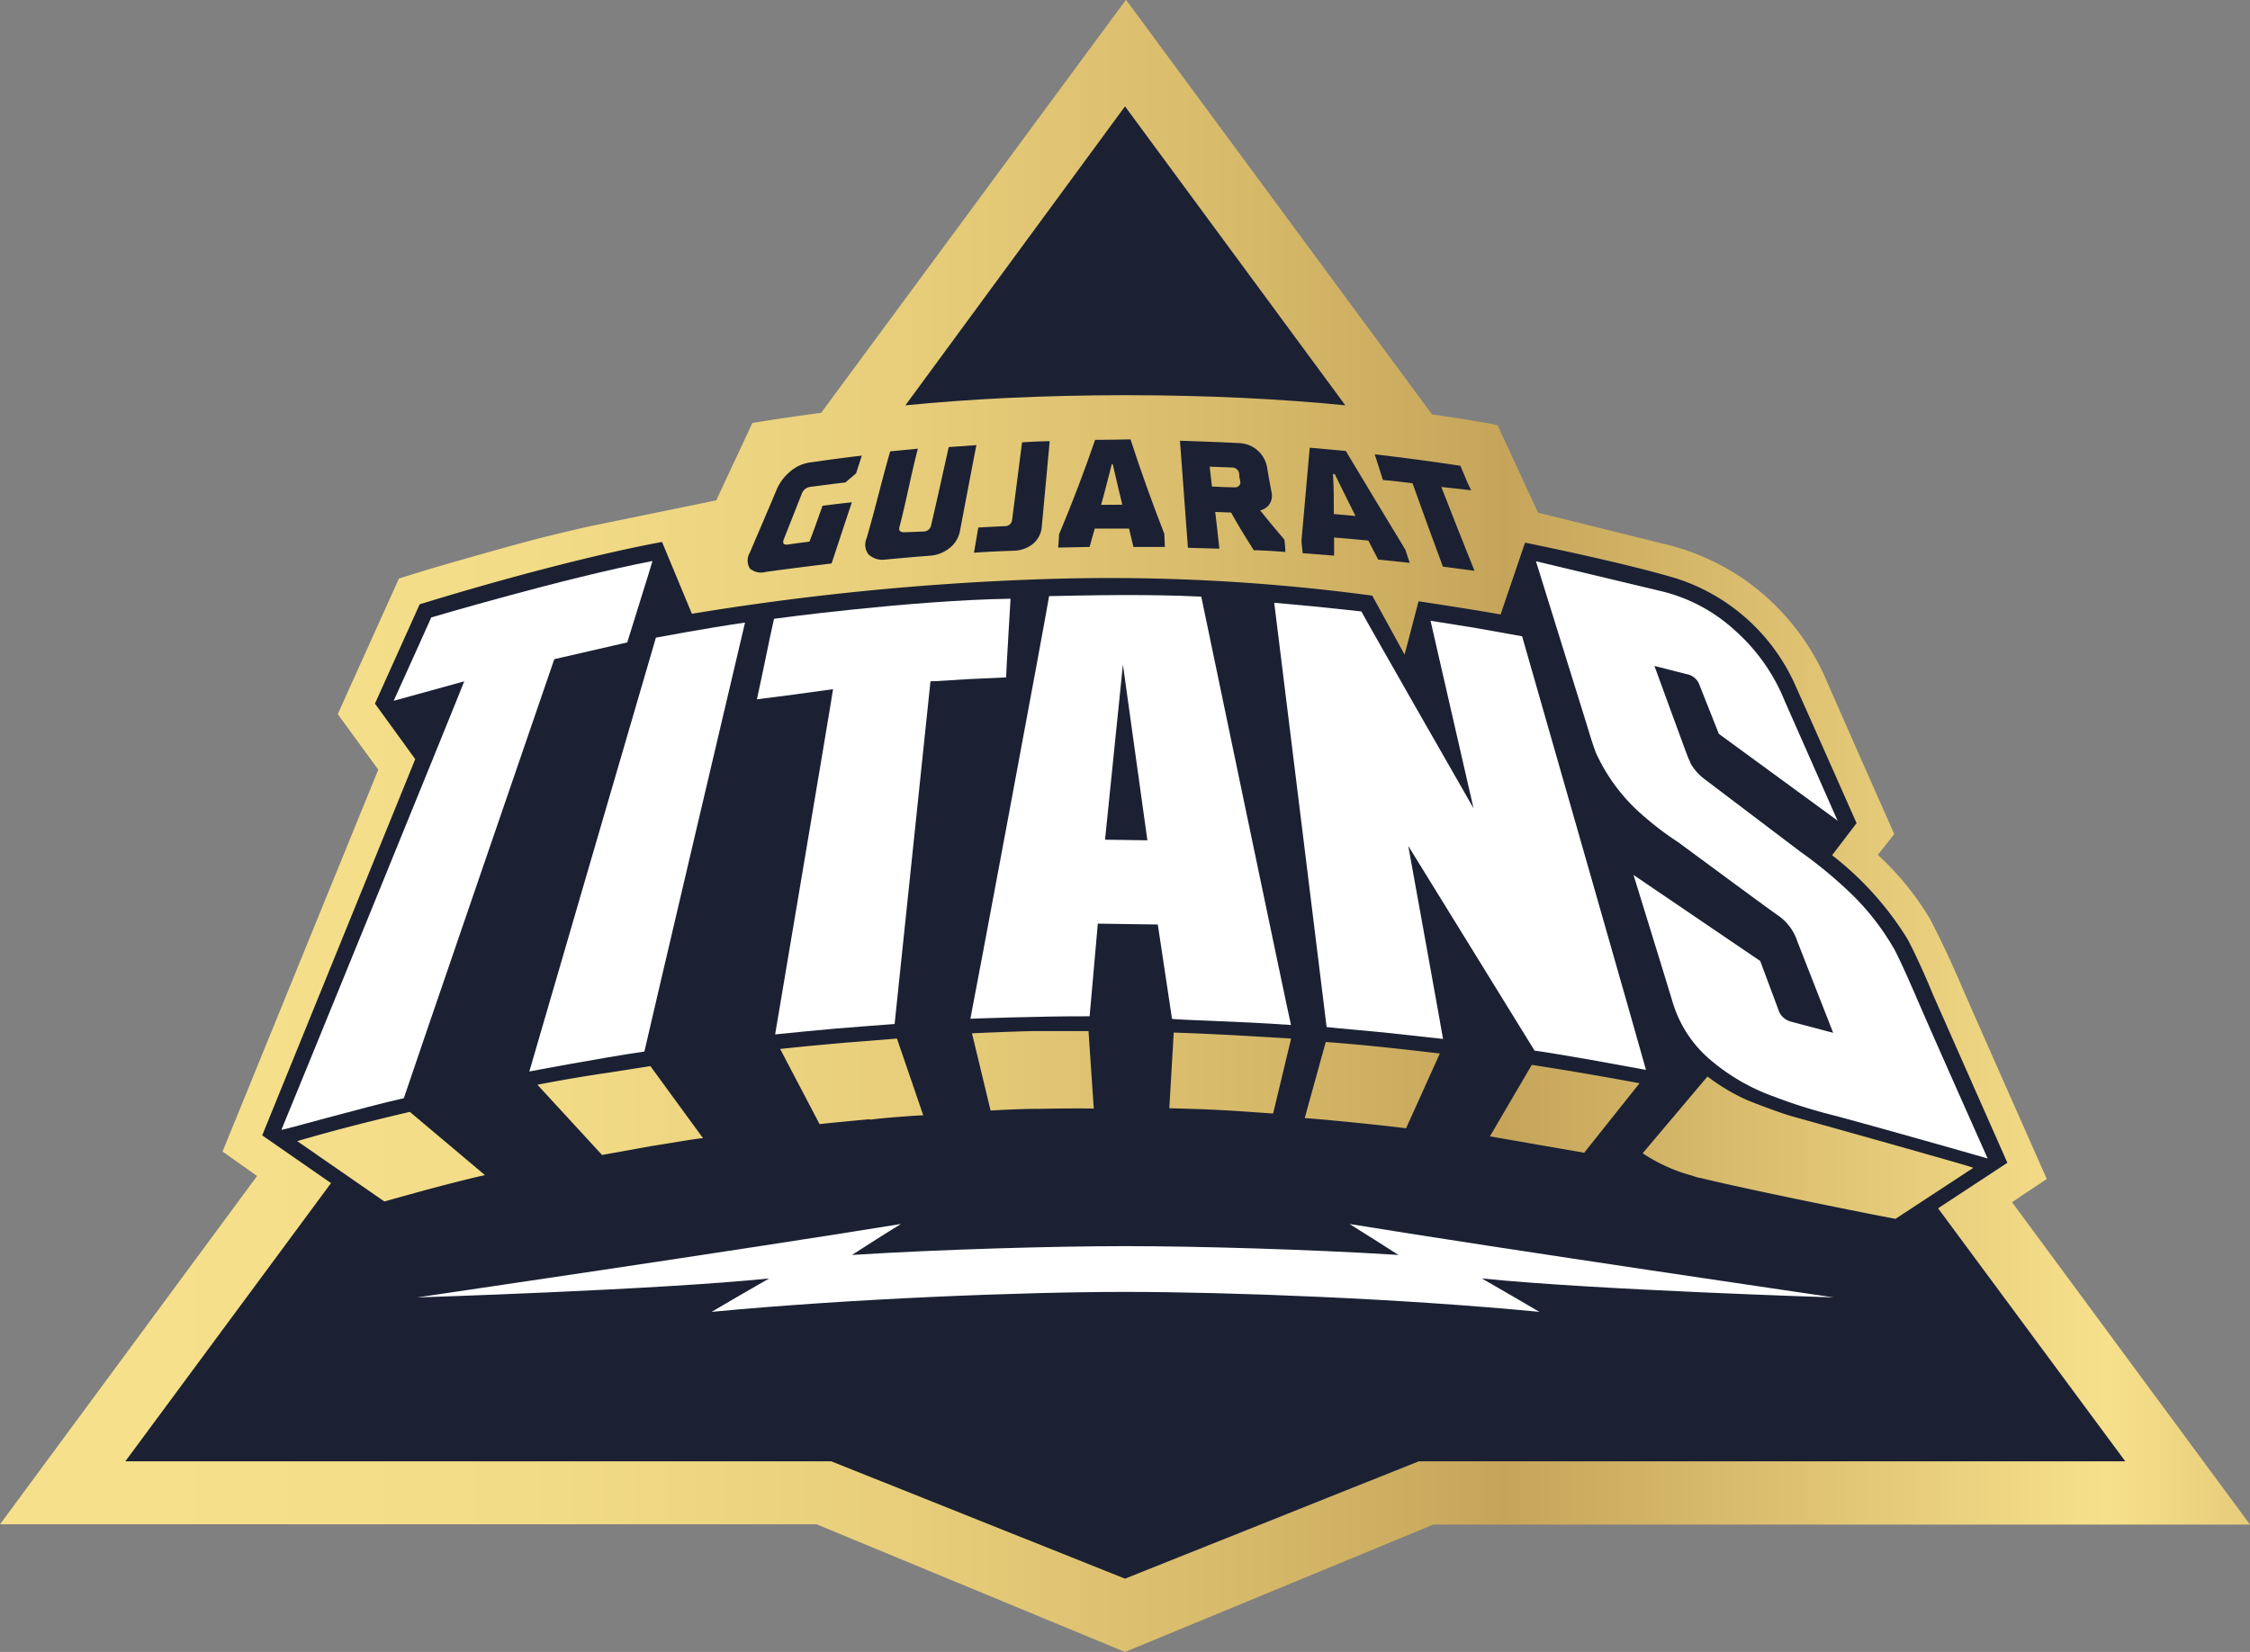 <svg xmlns="http://www.w3.org/2000/svg" xmlns:xlink="http://www.w3.org/1999/xlink" viewBox="0 0 183.8 134.98"><rect x="0" y="0" width="183.8" height="134.98" fill="#808080" stroke="none"/><defs><style>.a{fill:url(#a);}.b{fill:#1b2133;}.c{fill:#fff;}</style><linearGradient id="a" x1="417.8" y1="514" x2="622.93" y2="514" gradientTransform="matrix(1, 0, 0, -1, 0, 1026)" gradientUnits="userSpaceOnUse"><stop offset="0.07" stop-color="#f7e08b"/><stop offset="0.22" stop-color="#f3dc87"/><stop offset="0.37" stop-color="#e8ce7b"/><stop offset="0.52" stop-color="#d5b768"/><stop offset="0.61" stop-color="#c6a55a"/><stop offset="0.85" stop-color="#f7e08b"/><stop offset="0.93" stop-color="#e0c473"/><stop offset="1" stop-color="#c6a55a"/></linearGradient></defs><title>Gujarat Titans logo</title><path class="a" d="M584.46,542.74l2.84-1.9s-5.94-13.39-7.17-16.24-2.37-5-2.37-5a23.5,23.5,0,0,0-4.26-5.24l1.34-1.7s-3.43-7.72-5.71-12.94a19.47,19.47,0,0,0-6.74-8,19.75,19.75,0,0,0-6.65-2.84l-10-2.48-3.31-7.16c-.72-.14-2.57-.47-5.35-.87l-25-33.88-24.9,33.75c-1.86.25-3.72.52-5.62.83l-2.95,6.32-10.28,2.11c-1.52.34-3.45.81-4.59,1.1-2.29.6-8.1,2.26-9.12,2.58l-1.93.6-5,11.08,3.31,4.54L438.28,538.6l2.82,2-21,28.46h66.71L512,579.49l25.19-10.41H603.9Z" transform="translate(-420.1 -444.51)"/><path class="b" d="M578.42,543.24l5.66-3.72L578,525.77c-1.19-2.89-2.06-4.5-2.06-4.5a25.7,25.7,0,0,0-6.18-6.88l2-2.62s-3.27-7.39-5-11.26a16,16,0,0,0-9.7-8.73c-4.45-1.34-12.38-2.93-12.38-2.93l-2,5.87c-1.79-.34-6.7-1.08-6.7-1.08L534.84,498l-2.64-4.82a160.7,160.7,0,0,0-27.14-1.34,221.5,221.5,0,0,0-28.44,2.82l-2.44-5.87c-8.87,1.66-19.8,5.1-19.8,5.1L450.73,502l3.29,4.54-12.5,30.74,5.62,3.9-16.8,22.73H488l24,9.59,24-9.59h57.71Zm-122.78-1.7c-.85.22-4,1.1-4.14,1.14l-7.12-4.93c1.59-.47,4.77-1.36,9.2-2.39l6.14,5.17C459.2,540.62,456.49,541.31,455.64,541.54Zm17.64-3.38-4,.72L464,533.14c1.88-.36,3.85-.7,5.91-1l3.32-.52,4.3,5.89C477.14,537.51,474.34,538,473.28,538.16Zm17.89-2.2c-.87.07-3.61.34-4.12.4l-3.22-6.14c1.81-.2,3.61-.36,5.4-.52l4.14-.33,2.15,6.27C494.94,535.65,492,535.87,491.17,536Zm13.93-.85c-1.93,0-3.83.13-4.08.14l-1.52-6.31c1.61-.07,3.25-.14,4.91-.18,1.48,0,3,0,4.61,0l.43,6.34C509.4,535.07,507.23,535.07,505.1,535.11Zm19,.38c-.23,0-2.15-.16-4.14-.27s-4-.14-4.34-.16l.36-6.18c1.59.05,3.23.13,5,.22l4.59.27Zm10.86,1.21c-2.13-.27-7-.76-8.28-.83l1.72-6.22c3.4.25,6.47.61,9.32.94Zm14.55,2-7.7-1.34,3.42-5.84c3.2.49,6.09,1,8.8,1.5Zm9.43,2.06c-.22-.05-.43-.13-.65-.2a13.49,13.49,0,0,1-4-1.82l5.29-6.27,0,0a1.1,1.1,0,0,0,.18.13,16.27,16.27,0,0,0,3,1.77c.27.13,2.85,1.12,3.79,1.37.2.05,13.06,3.65,14.42,4.08l.33.11-6.36,4.17C572.82,543.71,562.85,541.71,558.89,540.73Z" transform="translate(-420.1 -444.51)"/><path class="b" d="M482.66,491.24c1.79-.25,3.58-.47,5.37-.69.56-1.68,1.1-3.34,1.66-5-.8.09-1.61.18-2.4.29-.36,1-.7,2-1.07,2.93-.58.07-1.16.14-1.73.23-.38.05-.49-.09-.36-.43l1.46-3.7a.85.85,0,0,1,.72-.58c1-.13,1.9-.25,2.85-.36l.87-.74c.16-.49.33-1,.47-1.45-1.43.16-2.84.36-4.26.56a3.12,3.12,0,0,0-1.57.72,3.89,3.89,0,0,0-1.12,1.48c-.72,1.72-1.46,3.43-2.19,5.15a1.26,1.26,0,0,0,0,1.32A1.43,1.43,0,0,0,482.66,491.24Z" transform="translate(-420.1 -444.51)"/><path class="b" d="M492.43,490.23c1.19-.11,2.39-.22,3.58-.31a2.88,2.88,0,0,0,1.66-.63,2.3,2.3,0,0,0,.85-1.41c.45-2.35.89-4.7,1.34-7l-2.26.16c-.47,2.11-.94,4.25-1.43,6.36a.64.64,0,0,1-.67.54L494,488c-.36,0-.51-.11-.42-.45.56-2.13.94-4.25,1.5-6.38l-2.26.22c-.69,2.37-1.23,4.73-1.93,7.1a1.3,1.3,0,0,0,.16,1.32A1.66,1.66,0,0,0,492.43,490.23Z" transform="translate(-420.1 -444.51)"/><path class="b" d="M502.17,487.5l-2.15.11c-.13.69-.23,1.37-.36,2.06q1.63-.11,3.25-.16a2.58,2.58,0,0,0,1.59-.58,2,2,0,0,0,.7-1.37c.22-2.33.43-4.66.65-7-.76,0-1.5.05-2.26.09-.27,2.11-.54,4.23-.81,6.32A.57.57,0,0,1,502.17,487.5Z" transform="translate(-420.1 -444.51)"/><path class="b" d="M535.49,484c.81,2.28,1.64,4.55,2.48,6.81.87.11,1.72.22,2.58.34-.92-2.28-1.82-4.57-2.71-6.85l2.44.27L540,484s-.4-.94-.6-1.43c-2.35-.36-4.7-.67-7-.94.22.7.45,1.39.67,2.1C533.85,483.79,534.68,483.9,535.49,484Z" transform="translate(-420.1 -444.51)"/><path class="b" d="M509.56,480.45c-.89,2.57-1.86,5.15-2.95,7.73,0,.36-.05.7-.07,1.07l2.57-.05c.14-.51.27-1,.42-1.5.92,0,1.86,0,2.8,0,.13.51.23,1,.36,1.5l2.57,0-.05-1.07c-1-2.58-1.93-5.15-2.76-7.72C511.48,480.43,510.52,480.45,509.56,480.45Zm.49,5.31c.31-1.1.58-2.2.87-3.32H511c.25,1.1.51,2.2.78,3.31C511.22,485.76,510.63,485.76,510,485.76Z" transform="translate(-420.1 -444.51)"/><path class="b" d="M522.52,489.47c.85,0,2.58.14,2.58.14,0-.33-.05-.67-.07-1-.69-.81-1.37-1.61-2-2.42l.11,0a1.37,1.37,0,0,0,.6-.4,1.27,1.27,0,0,0,.23-1.07c-.13-.67-.25-1.34-.36-2a2.39,2.39,0,0,0-2.22-2c-1.63-.09-3.25-.14-4.9-.2l.65,8.75,2.57.07c-.11-1-.22-2-.34-3l1.3.05C521.23,487.41,521.87,488.44,522.52,489.47Zm-3.42-5.2c-.05-.54-.13-1.08-.18-1.63l1.81.07a.58.58,0,0,1,.6.54c0,.2.05.42.09.61s-.11.49-.45.47C520.33,484.32,519.72,484.3,519.1,484.26Z" transform="translate(-420.1 -444.51)"/><path class="b" d="M526.42,488.64c0,.36.07.7.09,1.07l2.57.2c0-.49,0-1,0-1.48.94.07,1.86.16,2.8.25l.8,1.55,2.58.27c-.13-.36-.23-.72-.36-1.08-1.64-2.69-3.25-5.38-4.86-8.06l-2.95-.27C526.87,483.6,526.65,486.12,526.42,488.64Zm2.71-5.4c.56,1.14,1.12,2.28,1.7,3.43l-1.77-.16c0-1.08,0-2.19-.07-3.27Z" transform="translate(-420.1 -444.51)"/><path class="b" d="M530,477.63,512,453.2l-17.94,24.43c5.2-.52,11.37-.83,18-.83S524.83,477.11,530,477.63Z" transform="translate(-420.1 -444.51)"/><path class="c" d="M530.34,544.52c1.34.83,2.66,1.68,4,2.53-7.43-.47-16.73-.72-22.32-.72s-14.89.25-22.32.72c1.32-.85,2.64-1.7,4-2.53-12.9,2.1-39.52,6-39.52,6s19.59-.61,28.75-1.55c-1.57.9-3.14,1.81-4.7,2.73,11.24-1.07,25.35-1.63,33.81-1.63s22.57.54,33.81,1.63c-1.55-.92-3.13-1.82-4.7-2.73,9.16.94,28.75,1.55,28.75,1.55S543.24,546.62,530.34,544.52Z" transform="translate(-420.1 -444.51)"/><path class="c" d="M488.15,500.82h0c0,.2-4.72,28.12-4.73,28.21,1-.11,3.65-.36,4.88-.47s4.88-.38,4.88-.38l2.93-28c.52,0,2.6-.16,3.09-.18l3.09-.14c0-.54.34-5.93.36-6.43h0c-8.35.14-19.32,1.64-19.32,1.64-.13.54-.54,2.46-.7,3.29s-.67,3.13-.7,3.29l3.11-.4Z" transform="translate(-420.1 -444.51)"/><path class="c" d="M533.23,528.88l4.75.52c0-.09-2.84-15.77-2.84-15.77l10.32,16.73h0c.22,0,3.42.54,4.55.74l4.55.83c0-.09-9.29-32.54-10.12-35.43l-3.74-.67-3.74-.6c.29,1.26,3.43,15,3.51,15.32h0c-.09-.14-8.82-15.41-9.16-16.08h0l-3.56-.38-3.56-.33c.31,2.55,4.28,34.58,4.28,34.67C529.22,528.52,532,528.75,533.23,528.88Z" transform="translate(-420.1 -444.51)"/><path class="c" d="M463.34,532.06s5.66-1.08,9.4-1.63c0-.09,8.11-34.62,8.22-35.05-3.14.45-7.28,1.23-7.28,1.23-.29,1-10.32,35.34-10.34,35.45Z" transform="translate(-420.1 -444.51)"/><path class="c" d="M471.34,497c.05-.2,2-6.38,2.06-6.65-7.1,1.36-18.07,4.61-18.07,4.61-.09.2-2.8,6.23-3.07,6.81.49-.14,5.29-1.45,5.76-1.59h0c0,.11-14.87,36.54-14.93,36.64s6.61-1.82,10-2.58c0-.09,12.29-35.87,12.29-35.87S470.86,497.11,471.34,497Z" transform="translate(-420.1 -444.51)"/><path class="c" d="M576.76,526.26c-1.43-3.32-1.9-4.16-1.9-4.16a20.55,20.55,0,0,0-4-5,36.15,36.15,0,0,0-3.69-3l-7.84-5.94a4.09,4.09,0,0,1-1.14-1.3c0-.07-.09-.22-.18-.42s-2.73-7.43-2.76-7.52l2.62.67a1.38,1.38,0,0,1,1,.74l1.64,4.14,9.74,7.12,0,0h0a.4.4,0,0,0-.07-.09l-4.3-9.74a15.37,15.37,0,0,0-4-5.69,13.58,13.58,0,0,0-6.31-3.31l-10-2.39,4.17,13.41s.54,1.84.78,2.35a14.9,14.9,0,0,0,4,5.19,24.42,24.42,0,0,0,2.66,2c.4.29,7.39,5.46,8.08,5.93a4.14,4.14,0,0,1,1.66,2.17l2.93,7.48-3.47-.92a1.49,1.49,0,0,1-.92-.74l-1.57-4.21L553.54,516s2.87,9.29,3.2,10.41a9.91,9.91,0,0,0,3.27,4.86,16.59,16.59,0,0,0,5,2.84,42.28,42.28,0,0,0,4.9,1.54c3.14.83,12.29,3.43,12.56,3.52C582.43,539.07,578.15,529.49,576.76,526.26Z" transform="translate(-420.1 -444.51)"/><path class="c" d="M518.23,493.26c-2.22-.11-4.41-.13-6.34-.13-2.31,0-6.09.09-6.09.09-.34,2.1-6.25,33.72-6.43,34.53,0,0,5.71-.22,9.74-.2,0,0,.67-7.57.67-7.57l4.9.07c.09.6,1.14,7.61,1.16,7.7s5.38.2,9.72.51h0C525.5,528.15,518.25,493.37,518.23,493.26Zm-4.37,19.91-3.49-.05,1.46-14.31,2,14.37Z" transform="translate(-420.1 -444.51)"/></svg>